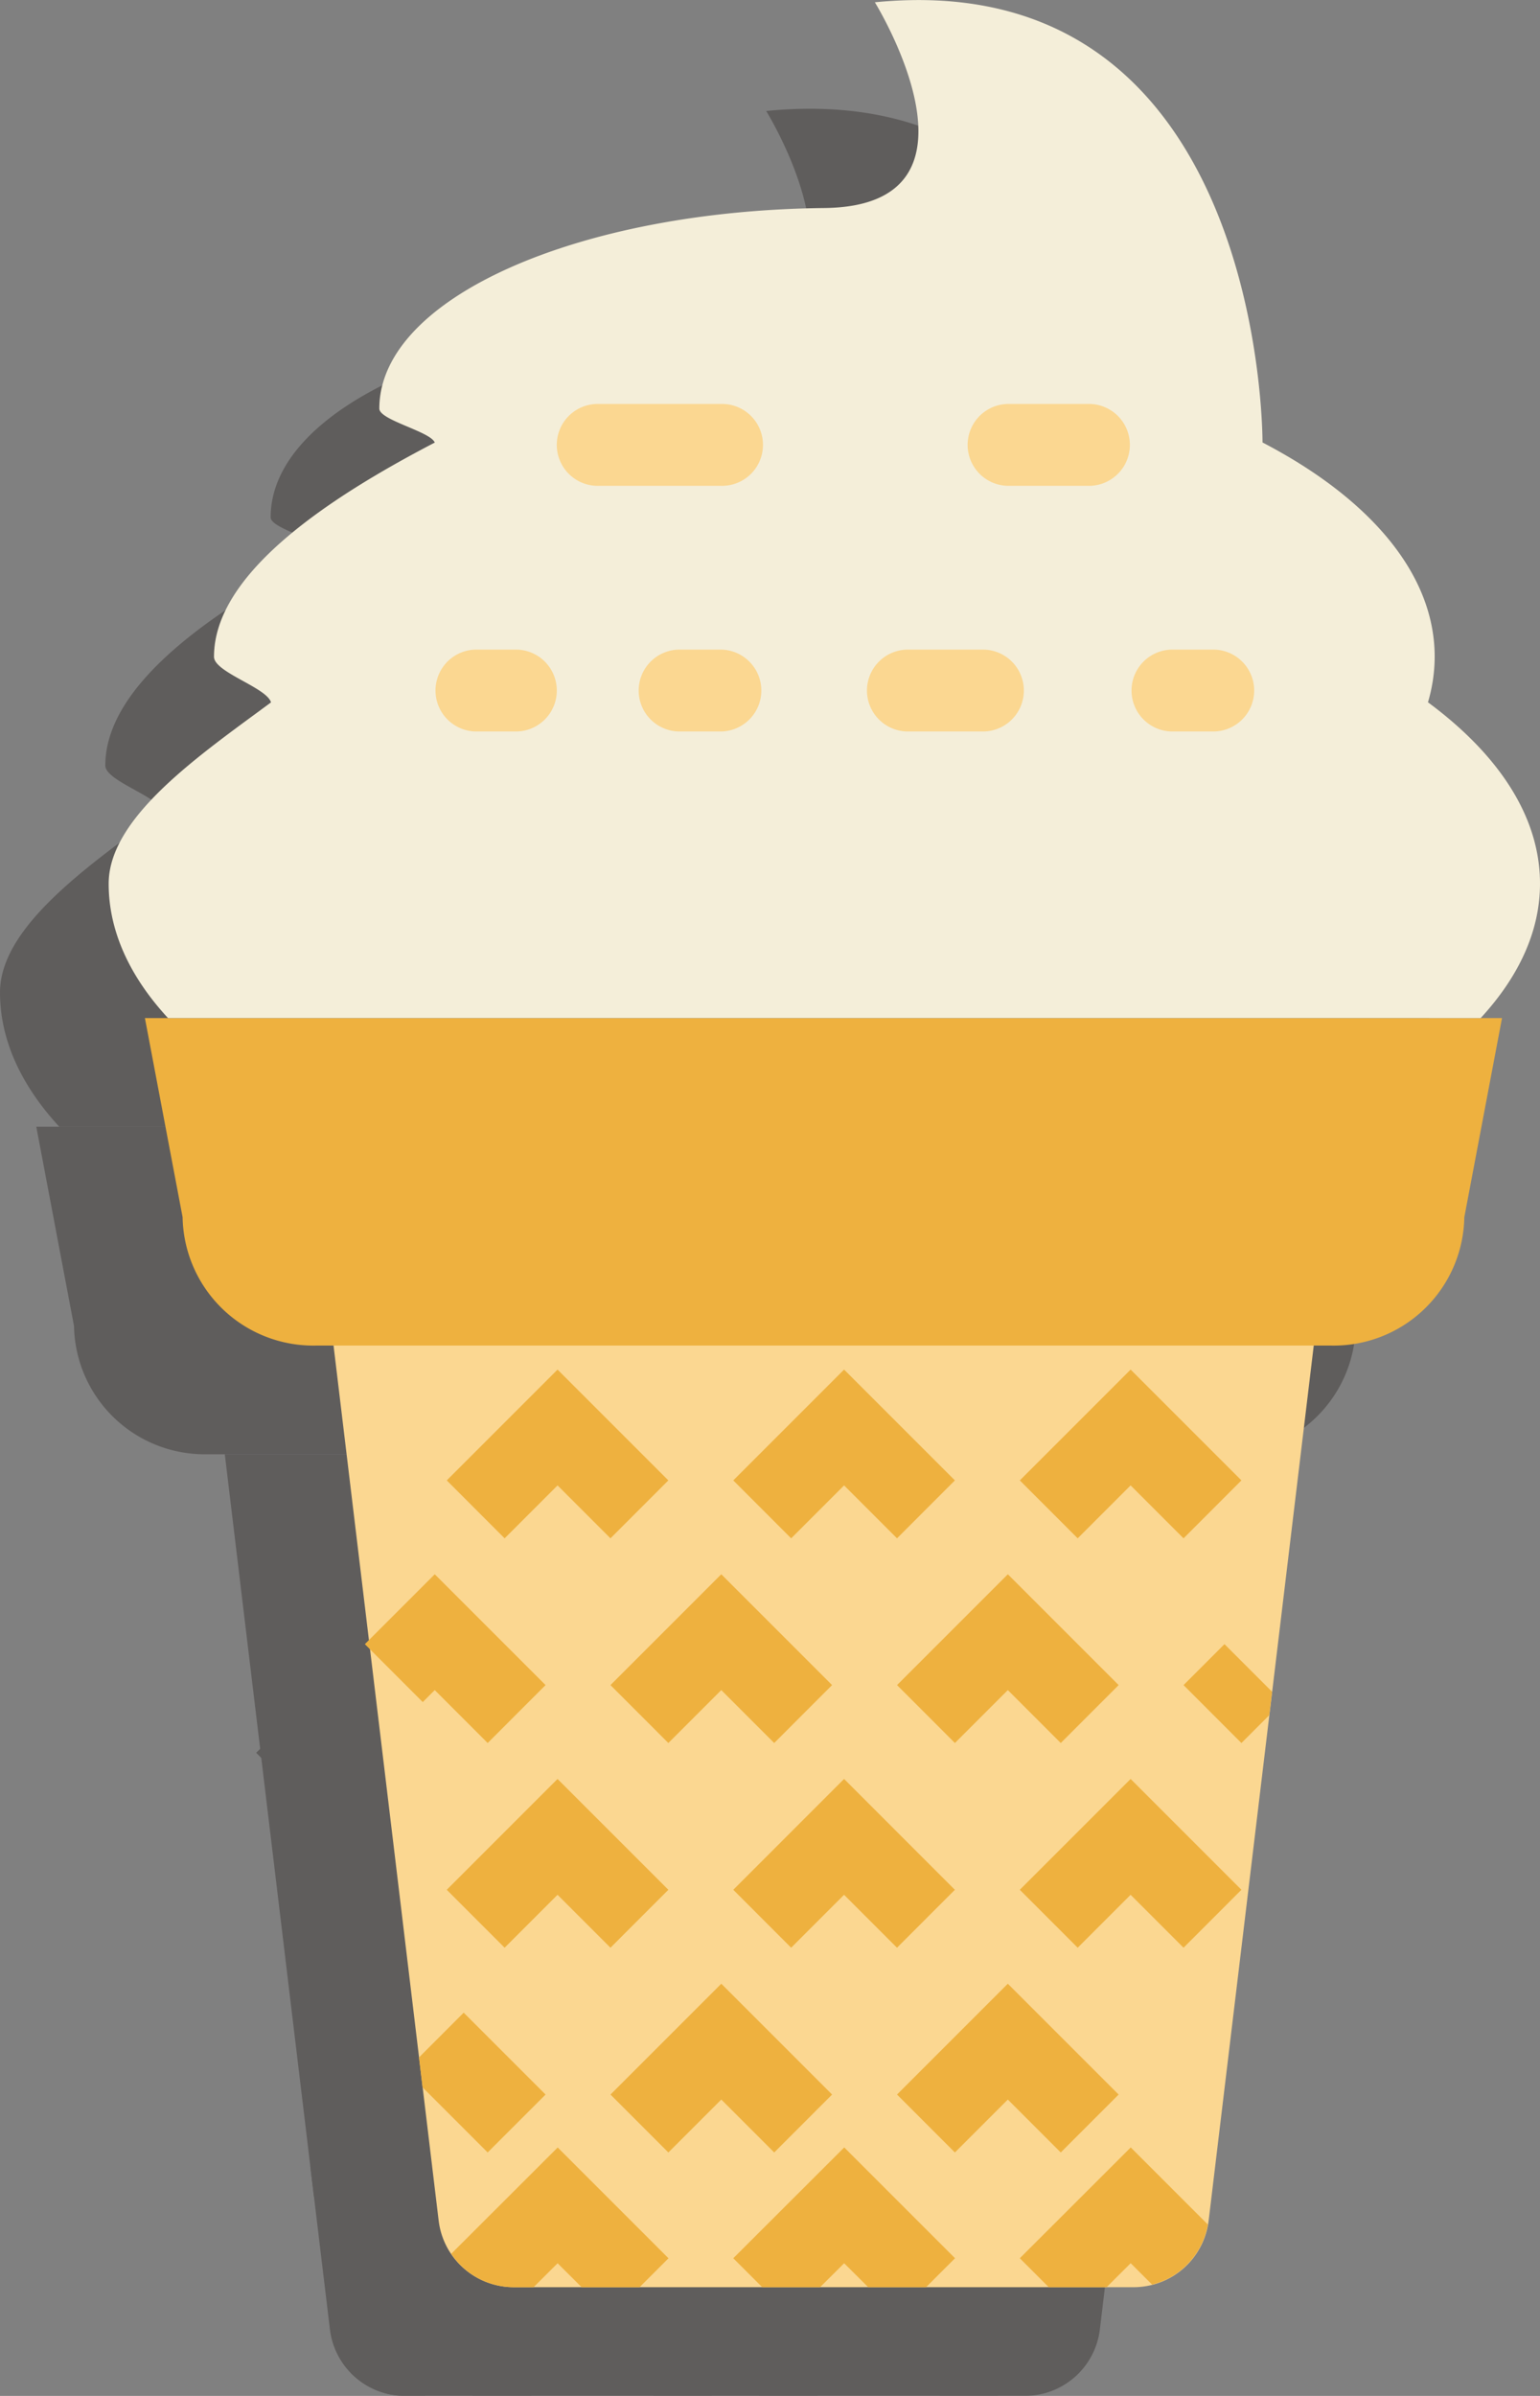 <svg xmlns="http://www.w3.org/2000/svg" width="108.824" height="169.282" viewBox="0 0 108.824 169.282">
  <rect x="0" y="0" width="108.824" height="169.282" fill="#808080" stroke="none"/>
  <g id="Сгруппировать_2728" data-name="Сгруппировать 2728" transform="translate(-529.721 -5967.612)">
    <g id="Сгруппировать_2724" data-name="Сгруппировать 2724" opacity="0.38">
      <path id="Контур_18910" data-name="Контур 18910" d="M602.139,6136.891h-43.8a5.34,5.34,0,0,1-5.305-4.7l-7.428-61.829h69.265l-7.428,61.829A5.341,5.341,0,0,1,602.139,6136.891Z" fill="#2b2422"/>
      <path id="Контур_18911" data-name="Контур 18911" d="M616.133,6070.362H544.345a9.236,9.236,0,0,1-9.395-9.068l-2.664-14.073h95.9l-2.664,14.073A9.231,9.231,0,0,1,616.133,6070.362Z" fill="#2b2422"/>
      <path id="Контур_18912" data-name="Контур 18912" d="M533.912,6047.221h92.762c2.684-2.912,4.191-6.123,4.191-9.5,0-4.717-2.913-9.108-7.917-12.811a11.341,11.341,0,0,0,.474-3.222c0-5.884-4.639-11.217-12.166-15.134,0,0,.2-33.837-27.392-31.1,0,0,8.9,14.408-3.57,14.535-17.367.185-31.448,6.35-31.448,14.174,0,.819,3.622,1.617,3.917,2.4-7.527,3.916-15.6,9.25-15.6,15.134,0,1.093,3.72,2.169,4.03,3.222-5.005,3.7-11.472,8.1-11.472,12.811C529.721,6041.1,531.228,6044.312,533.912,6047.221Z" fill="#2b2422"/>
      <path id="Контур_18913" data-name="Контур 18913" d="M573.011,6009.618h-8.678a2.893,2.893,0,0,1,0-5.785h8.678a2.893,2.893,0,0,1,0,5.785Z" fill="#2b2422"/>
      <path id="Контур_18914" data-name="Контур 18914" d="M599.044,6009.618h-5.785a2.893,2.893,0,1,1,0-5.785h5.785a2.893,2.893,0,0,1,0,5.785Z" fill="#2b2422"/>
      <g id="Сгруппировать_2722" data-name="Сгруппировать 2722">
        <path id="Контур_18915" data-name="Контур 18915" d="M573,6026.973h-2.881a2.893,2.893,0,0,1,0-5.785H573a2.893,2.893,0,1,1,0,5.785Z" fill="#2b2422"/>
        <path id="Контур_18916" data-name="Контур 18916" d="M591.552,6026.973h-5.3a2.893,2.893,0,0,1,0-5.785h5.3a2.893,2.893,0,1,1,0,5.785Z" fill="#2b2422"/>
        <path id="Контур_18917" data-name="Контур 18917" d="M607.722,6026.973h-2.881a2.893,2.893,0,1,1,0-5.785h2.881a2.893,2.893,0,0,1,0,5.785Z" fill="#2b2422"/>
      </g>
      <path id="Контур_18918" data-name="Контур 18918" d="M558.548,6026.973h-2.893a2.893,2.893,0,0,1,0-5.785h2.893a2.893,2.893,0,1,1,0,5.785Z" fill="#2b2422"/>
      <g id="Сгруппировать_2723" data-name="Сгруппировать 2723">
        <path id="Контур_18919" data-name="Контур 18919" d="M580.841,6123.275l-7.83-7.83-7.83,7.83,4.09,4.093,3.74-3.74,3.74,3.74Z" fill="#2b2422"/>
        <path id="Контур_18920" data-name="Контур 18920" d="M601.089,6123.275l-7.83-7.83-7.83,7.83,4.09,4.093,3.74-3.74,3.74,3.74Z" fill="#2b2422"/>
        <path id="Контур_18921" data-name="Контур 18921" d="M552.763,6094.7l3.74,3.74,4.09-4.093-7.83-7.83-4.938,4.938,4.09,4.093Z" fill="#2b2422"/>
        <path id="Контур_18922" data-name="Контур 18922" d="M569.271,6098.443l3.74-3.74,3.74,3.74,4.09-4.093-7.83-7.83-7.83,7.83Z" fill="#2b2422"/>
        <path id="Контур_18923" data-name="Контур 18923" d="M589.519,6098.443l3.74-3.74,3.74,3.74,4.09-4.093-7.83-7.83-7.83,7.83Z" fill="#2b2422"/>
        <path id="Контур_18924" data-name="Контур 18924" d="M553.61,6108.813l4.09,4.093,3.74-3.74,3.74,3.74,4.09-4.093-7.83-7.831Z" fill="#2b2422"/>
        <path id="Контур_18925" data-name="Контур 18925" d="M573.858,6108.813l4.09,4.093,3.74-3.74,3.74,3.74,4.09-4.093-7.83-7.831Z" fill="#2b2422"/>
        <path id="Контур_18926" data-name="Контур 18926" d="M594.106,6108.813l4.09,4.093,3.74-3.74,3.74,3.74,4.09-4.093-7.83-7.831Z" fill="#2b2422"/>
        <path id="Контур_18927" data-name="Контур 18927" d="M561.441,6080.24l3.74,3.74,4.09-4.093-7.83-7.83-7.83,7.83,4.09,4.093Z" fill="#2b2422"/>
        <path id="Контур_18928" data-name="Контур 18928" d="M581.688,6080.24l3.74,3.74,4.09-4.093-7.83-7.83-7.83,7.83,4.09,4.093Z" fill="#2b2422"/>
        <path id="Контур_18929" data-name="Контур 18929" d="M601.936,6080.24l3.74,3.74,4.09-4.093-7.83-7.83-7.83,7.83,4.09,4.093Z" fill="#2b2422"/>
        <path id="Контур_18930" data-name="Контур 18930" d="M608.569,6091.458l-2.893,2.893,4.09,4.093,1.967-1.967.2-1.655Z" fill="#2b2422"/>
        <path id="Контур_18931" data-name="Контур 18931" d="M594.106,6134.846l2.045,2.045h4.09l1.695-1.7,1.513,1.513a5.32,5.32,0,0,0,3.937-4.247l-5.447-5.446Z" fill="#2b2422"/>
        <path id="Контур_18932" data-name="Контур 18932" d="M573.858,6134.846l2.045,2.045h4.09l1.7-1.692,1.7,1.692h4.09l2.045-2.045-7.83-7.83Z" fill="#2b2422"/>
        <path id="Контур_18933" data-name="Контур 18933" d="M553.929,6134.531a5.327,5.327,0,0,0,4.411,2.363h1.406l1.7-1.695,1.7,1.695h4.09l2.045-2.045-7.83-7.83Z" fill="#2b2422"/>
        <path id="Контур_18934" data-name="Контур 18934" d="M560.593,6123.275l-5.785-5.785-3.159,3.161.252,2.115,4.6,4.6Z" fill="#2b2422"/>
      </g>
    </g>
    <g id="Сгруппировать_2727" data-name="Сгруппировать 2727">
      <path id="Контур_18935" data-name="Контур 18935" d="M609.819,6129.211h-43.8a5.341,5.341,0,0,1-5.3-4.7l-7.428-61.829h69.266l-7.428,61.829A5.341,5.341,0,0,1,609.819,6129.211Z" fill="#fbd791"/>
      <path id="Контур_18936" data-name="Контур 18936" d="M623.813,6062.682H552.025a9.236,9.236,0,0,1-9.4-9.068l-2.664-14.072h95.9l-2.664,14.072A9.232,9.232,0,0,1,623.813,6062.682Z" fill="#eeb13f"/>
      <path id="Контур_18937" data-name="Контур 18937" d="M541.592,6039.542h92.761c2.685-2.913,4.192-6.124,4.192-9.5,0-4.718-2.913-9.109-7.917-12.811a11.385,11.385,0,0,0,.474-3.223c0-5.883-4.64-11.217-12.166-15.134,0,0,.2-33.837-27.393-31.1,0,0,8.9,14.407-3.569,14.535-17.367.185-31.448,6.349-31.448,14.173,0,.819,3.621,1.617,3.917,2.4-7.527,3.917-15.6,9.251-15.6,15.134,0,1.093,3.72,2.169,4.029,3.222-5,3.7-11.472,8.1-11.472,12.812C537.4,6033.421,538.907,6036.632,541.592,6039.542Z" fill="#f4eed9"/>
      <path id="Контур_18938" data-name="Контур 18938" d="M580.69,6001.938h-8.677a2.893,2.893,0,1,1,0-5.785h8.677a2.893,2.893,0,1,1,0,5.785Z" fill="#fbd791"/>
      <path id="Контур_18939" data-name="Контур 18939" d="M606.724,6001.938h-5.786a2.893,2.893,0,0,1,0-5.785h5.786a2.893,2.893,0,0,1,0,5.785Z" fill="#fbd791"/>
      <g id="Сгруппировать_2725" data-name="Сгруппировать 2725">
        <path id="Контур_18940" data-name="Контур 18940" d="M580.679,6019.294H577.8a2.893,2.893,0,1,1,0-5.785h2.881a2.893,2.893,0,0,1,0,5.785Z" fill="#fbd791"/>
        <path id="Контур_18941" data-name="Контур 18941" d="M599.232,6019.294h-5.3a2.893,2.893,0,1,1,0-5.785h5.3a2.893,2.893,0,0,1,0,5.785Z" fill="#fbd791"/>
        <path id="Контур_18942" data-name="Контур 18942" d="M615.4,6019.294H612.52a2.893,2.893,0,0,1,0-5.785H615.4a2.893,2.893,0,1,1,0,5.785Z" fill="#fbd791"/>
      </g>
      <path id="Контур_18943" data-name="Контур 18943" d="M566.228,6019.294h-2.893a2.893,2.893,0,0,1,0-5.785h2.893a2.893,2.893,0,0,1,0,5.785Z" fill="#fbd791"/>
      <g id="Сгруппировать_2726" data-name="Сгруппировать 2726">
        <path id="Контур_18944" data-name="Контур 18944" d="M588.521,6115.6l-7.83-7.83-7.83,7.83,4.09,4.093,3.74-3.74,3.74,3.74Z" fill="#eeb13f"/>
        <path id="Контур_18945" data-name="Контур 18945" d="M608.769,6115.6l-7.83-7.83-7.83,7.83,4.09,4.093,3.74-3.74,3.74,3.74Z" fill="#eeb13f"/>
        <path id="Контур_18946" data-name="Контур 18946" d="M560.443,6087.023l3.74,3.74,4.09-4.093-7.83-7.83-4.938,4.938,4.09,4.093Z" fill="#eeb13f"/>
        <path id="Контур_18947" data-name="Контур 18947" d="M576.95,6090.763l3.74-3.74,3.74,3.74,4.09-4.093-7.83-7.83-7.83,7.83Z" fill="#eeb13f"/>
        <path id="Контур_18948" data-name="Контур 18948" d="M597.2,6090.763l3.74-3.74,3.74,3.74,4.09-4.093-7.83-7.83-7.83,7.83Z" fill="#eeb13f"/>
        <path id="Контур_18949" data-name="Контур 18949" d="M561.29,6101.133l4.09,4.093,3.74-3.74,3.74,3.74,4.09-4.093-7.83-7.831Z" fill="#eeb13f"/>
        <path id="Контур_18950" data-name="Контур 18950" d="M581.538,6101.133l4.09,4.093,3.74-3.74,3.74,3.74,4.09-4.093-7.83-7.831Z" fill="#eeb13f"/>
        <path id="Контур_18951" data-name="Контур 18951" d="M601.786,6101.133l4.09,4.093,3.74-3.74,3.74,3.74,4.09-4.093-7.83-7.831Z" fill="#eeb13f"/>
        <path id="Контур_18952" data-name="Контур 18952" d="M569.12,6072.561l3.74,3.74,4.09-4.093-7.83-7.83-7.83,7.83,4.09,4.093Z" fill="#eeb13f"/>
        <path id="Контур_18953" data-name="Контур 18953" d="M589.368,6072.561l3.74,3.74,4.09-4.093-7.83-7.83-7.83,7.83,4.09,4.093Z" fill="#eeb13f"/>
        <path id="Контур_18954" data-name="Контур 18954" d="M609.616,6072.561l3.74,3.74,4.09-4.093-7.83-7.83-7.83,7.83,4.09,4.093Z" fill="#eeb13f"/>
        <path id="Контур_18955" data-name="Контур 18955" d="M616.249,6083.778l-2.893,2.893,4.09,4.093,1.967-1.967.2-1.655Z" fill="#eeb13f"/>
        <path id="Контур_18956" data-name="Контур 18956" d="M601.786,6127.166l2.045,2.045h4.09l1.7-1.695,1.513,1.513a5.322,5.322,0,0,0,3.937-4.246l-5.447-5.447Z" fill="#eeb13f"/>
        <path id="Контур_18957" data-name="Контур 18957" d="M581.538,6127.166l2.045,2.045h4.09l1.7-1.692,1.7,1.692h4.09l2.045-2.045-7.83-7.83Z" fill="#eeb13f"/>
        <path id="Контур_18958" data-name="Контур 18958" d="M561.608,6126.851a5.328,5.328,0,0,0,4.411,2.363h1.406l1.7-1.695,1.7,1.695h4.09l2.045-2.045-7.83-7.83Z" fill="#eeb13f"/>
        <path id="Контур_18959" data-name="Контур 18959" d="M568.273,6115.6l-5.785-5.785-3.159,3.161.252,2.115,4.6,4.6Z" fill="#eeb13f"/>
      </g>
    </g>
  </g>
</svg>
